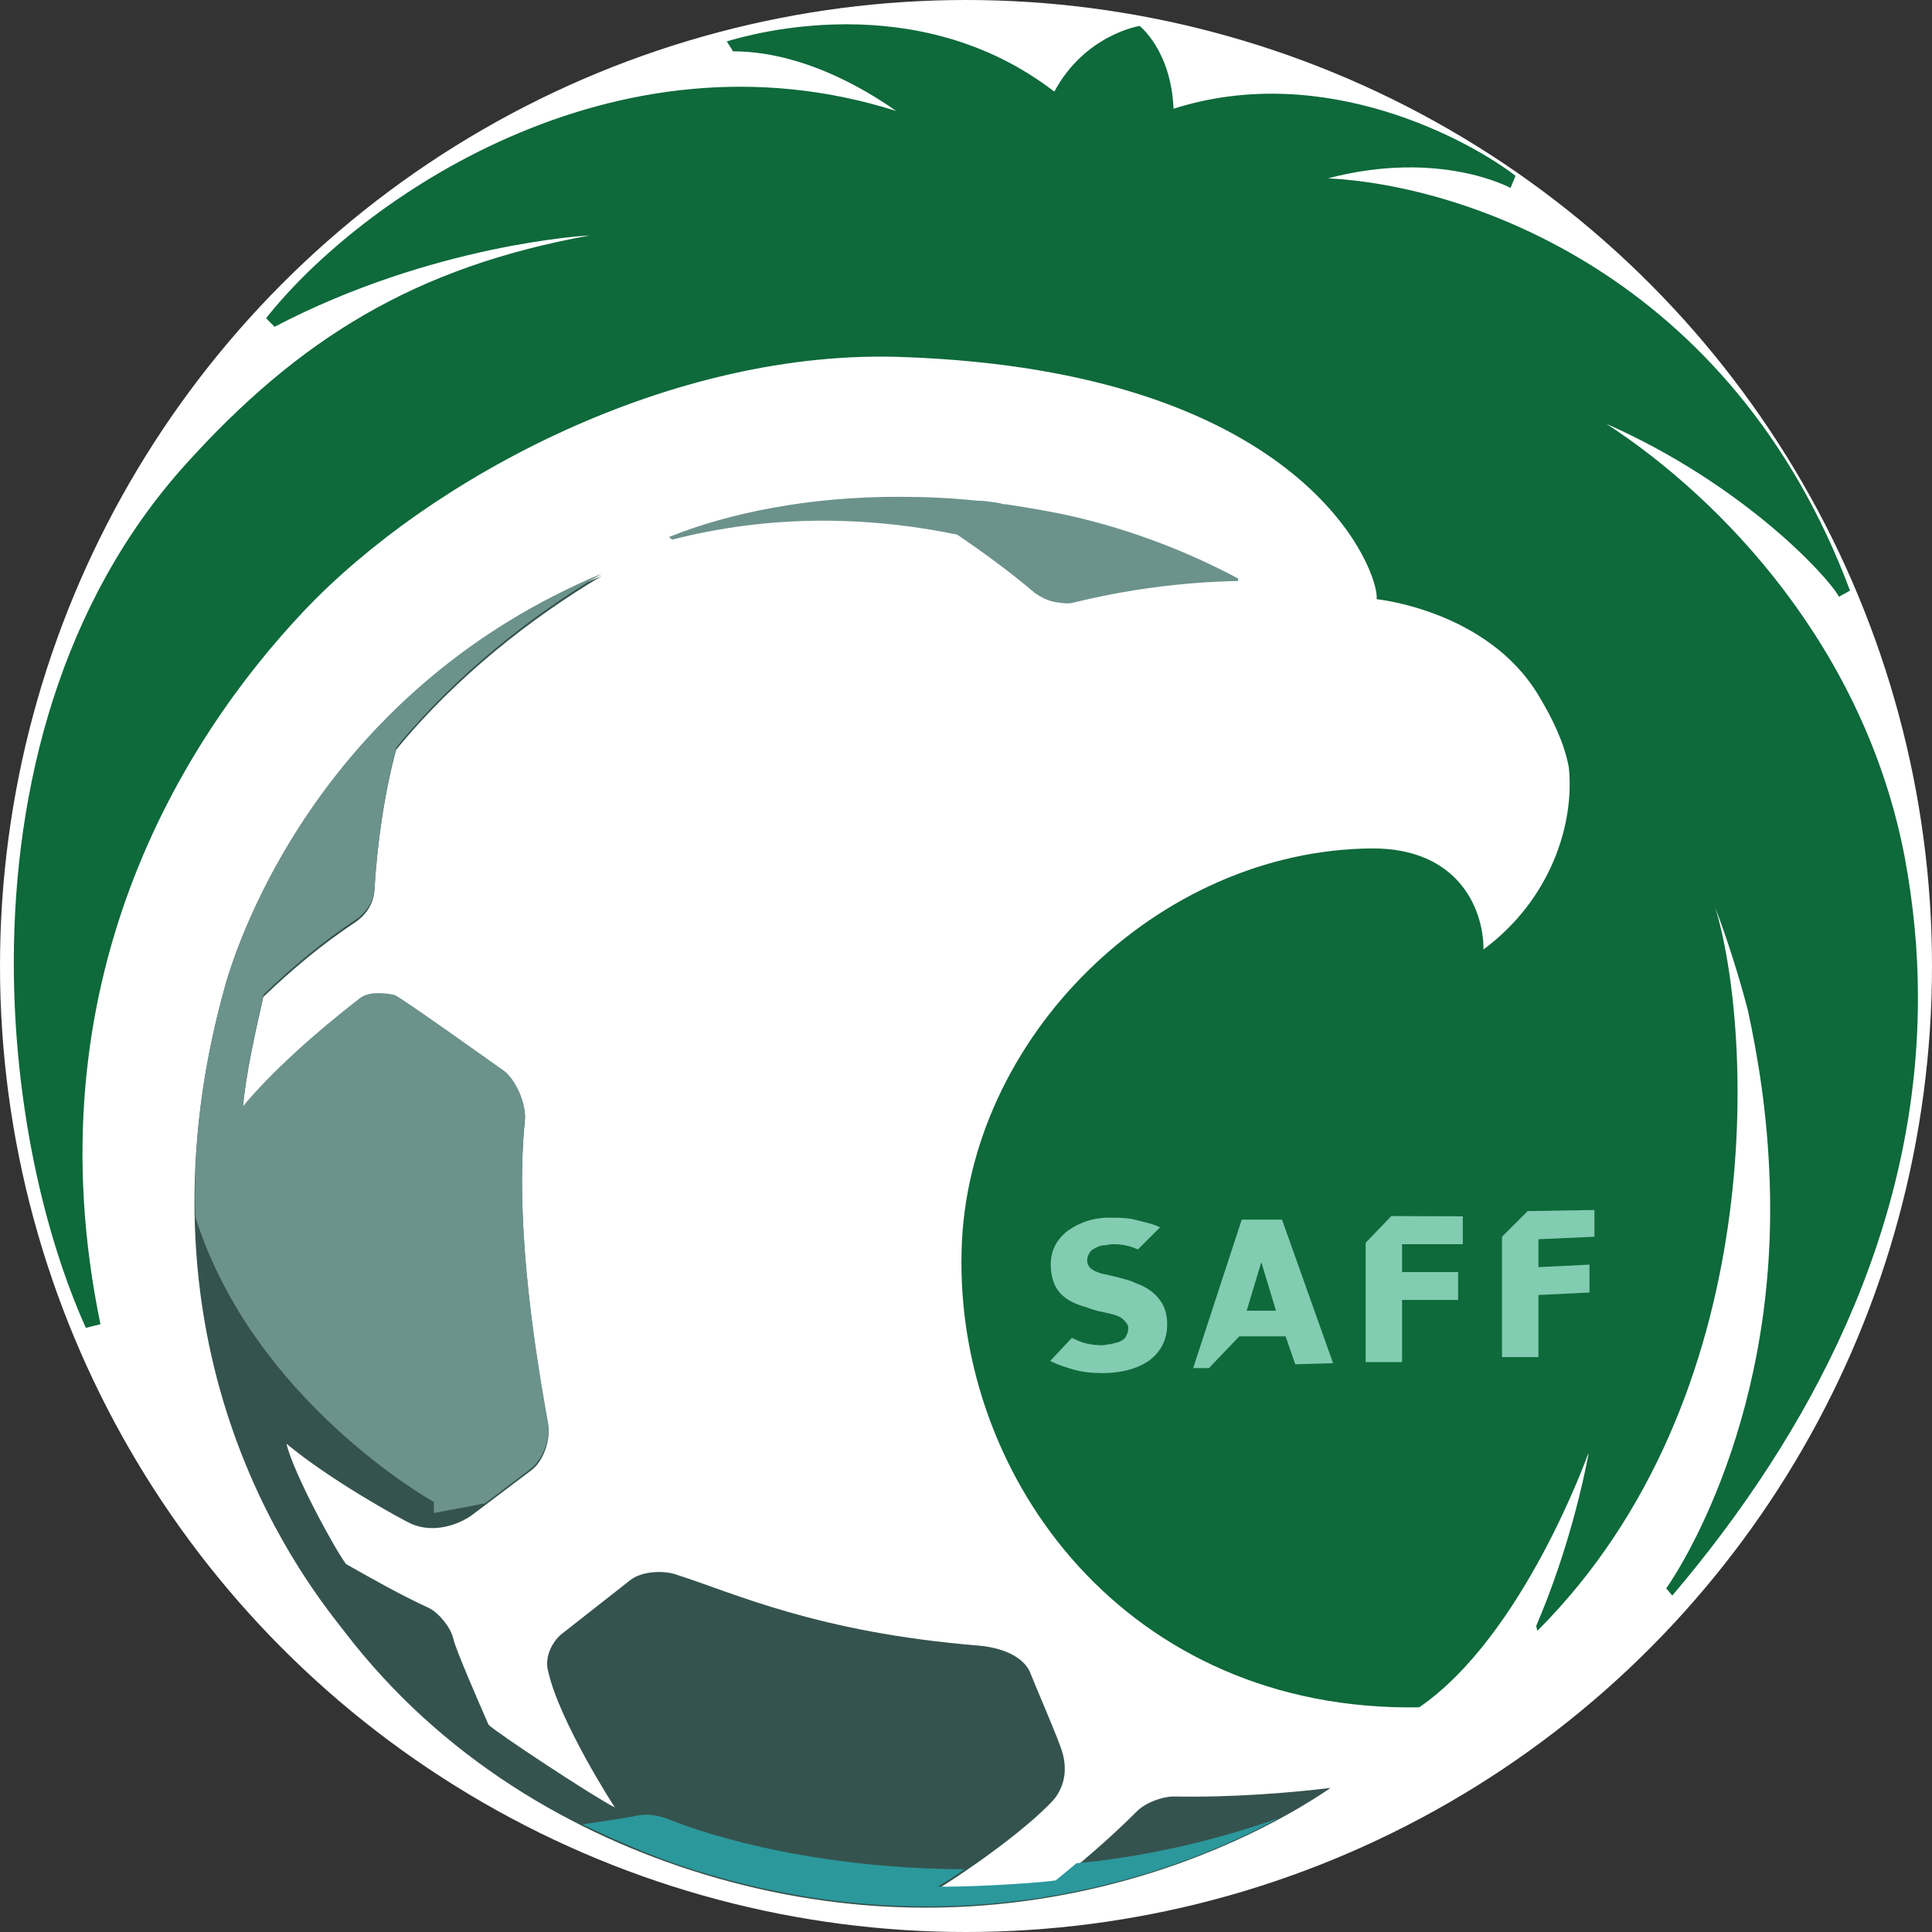 <?xml version="1.0" encoding="utf-8"?>
<!-- Generator: Adobe Illustrator 26.0.2, SVG Export Plug-In . SVG Version: 6.00 Build 0)  -->
<svg version="1.1" id="svg824" xmlns:svg="http://www.w3.org/2000/svg"
	 xmlns="http://www.w3.org/2000/svg" xmlns:xlink="http://www.w3.org/1999/xlink" x="0px" y="0px" width="700px" height="700px"
	 viewBox="0 0 700 700" style="enable-background:new 0 0 700 700;" xml:space="preserve">
<rect x="0" y="0" width="700" height="700" fill="#333333" stroke="none"/>
<style type="text/css">
	.st0{fill:#FFFFFF;}
	.st1{fill:#0E693B;}
	.st2{fill:#82CCB1;}
	.st3{fill:#35534E;}
	.st4{fill:#6C928C;}
	.st5{fill:#2B989C;}
</style>
<circle class="st0" cx="350" cy="350" r="350"/>
<g>
	<path id="path870" class="st1" d="M306,8.8c-21.5,0.1-38.1,4.8-43,6.3l0,0h0.4l2.2,3.5c28.2,0,53.3,17.6,59.1,21.6l0,0
		C222,7.7,129.9,72.9,96.4,115.3l0,0l3.1,3.1c57.3-30,113.3-33.1,114.2-33.1l0,0c-63.5,11.5-105.4,37.5-146.4,82.9l0,0
		C22,218.4,5.1,285.4,5,348.4l0,0v0.9c0.1,50.1,10.7,97.5,26.1,131.8l0,0v-0.4v0.4l5.3-1.3C10.8,356.4,65.9,268.2,110,221.5l0,0
		c45.4-48.1,133.6-95.7,218.2-92.1l0,0c141.1,5.3,169.7,73.6,170.6,86.4l0,0v0.4v0.9c0,0,40.1,4,58.6,34.8l0,0
		c5.3,8.8,9.3,17.2,11,26l0,0c2.2,20.7-6.6,48.1-30.9,66.1l0,0c0-15.4-9.7-36.6-40.1-36.6l0,0c-78,0.4-147.2,68.8-149,145.9l0,0
		c-2.2,82.4,60,167.1,165.8,165.3l0,0c37.9-26,61.3-92.1,61.3-92.1l0,0c0,0,0,0.9-0.4,2.6l0,0c-1.3,6.6-6.6,32.2-18.5,60l0,0
		l0.4,1.8c84.6-84.6,78-218.2,64.4-262.3l0,0c4.8,12.8,8.8,25.6,11.9,37.5l0,0c3.5,16.3,7.1,37,7.9,62.2l0,0
		c3.1,91.2-37.5,147.2-37.5,147.2l0,0l2.2,2.6c50.2-59,88.8-132.6,89-215.8l0,0v-1.4c0-16.4-1.6-33.2-4.8-50.4l0,0
		c-14.5-75.8-66.1-129.6-108-156.9l0,0c48.9,21.6,79.8,54.7,84.2,62.6l0,0l4-2.2C627.6,99.8,531.5,67.2,481.2,64.6l0,0
		c40.5-10.6,66.1,3.5,66.1,3.5l0,0l1.8-4.4c-15.9-12.3-68.8-41.9-123.9-24.3l0,0c-0.9-21.2-12.3-30-12.3-30l0,0
		c0,0-19.8,3.1-30.9,23.8l0,0c-24.8-19.1-52.3-24.3-74.7-24.4l0,0L306,8.8z"/>
	<path id="path1900" class="st2" d="M449.9,441.9l-17.6,53.8h5.7l11-11.5h16.8l3.5,10.1l13.7-0.4l-18.5-52L449.9,441.9z M457,457.3
		l5.3,17.6h-10.6L457,457.3z"/>
	<path id="path1928" class="st2" d="M386.9,445.9c-4,3.1-6.2,7.1-6.2,12.3l0,0c0,3.5,0.9,7,2.6,9.3l0,0c1.8,2.6,4.8,4.4,8.8,5.7l0,0
		c1.8,0.4,3.5,1.3,5.7,1.8l0,0c2.2,0.4,4,0.9,5.7,1.3l0,0c1.3,0.4,2.6,0.9,3.5,1.8l0,0c0.9,0.9,1.8,1.8,1.8,3.1l0,0
		c0,1.3-0.4,2.2-0.9,3.1l0,0c-0.4,0.9-1.3,1.3-2.2,1.8l0,0c-0.9,0.4-1.8,0.4-3.1,0.9l0,0c-1.3,0-2.2,0.4-3.1,0.4l0,0
		c-3.1,0-6.2-0.4-9.3-1.8l0,0c-0.4-0.4-1.3-0.4-1.8-0.9l0,0l-7.9,8.4c2.6,1.3,5.3,2.2,8.4,3.1l0,0c3.1,0.9,6.6,1.3,10.6,1.3l0,0
		c7.1,0,13.2-1.8,17.2-4.8l0,0c4-3.1,6.2-7.5,6.2-12.8l0,0c0-3.5-0.9-6.6-2.6-8.8l0,0c-1.8-2.6-4.8-4.8-8.8-6.2l0,0
		c-1.8-0.9-3.5-1.3-5.3-1.8l0,0c-1.8-0.4-3.5-0.9-5.3-1.3l0,0c-2.7-0.4-4.4-1.3-5.7-2.2l0,0c-0.9-0.9-1.3-1.8-1.3-3.1l0,0
		c0-0.9,0.4-1.8,0.9-2.6l0,0c0.4-0.9,1.3-1.3,2.2-1.8l0,0c0.9-0.4,1.8-0.9,3.1-0.9l0,0c0.9,0,1.8-0.4,3.1-0.4l0,0
		c3.1,0,5.7,0.4,8.8,1.8l0,0h0.4l7.9-7.9c-2.6-1.3-5.3-1.8-8.4-2.6l0,0c-3.1-0.9-6.2-0.9-9.3-0.9l0,0
		C396.6,441,391.3,442.8,386.9,445.9"/>
	<path id="path1956" class="st2" d="M504.1,440.6l-9.3,9.7v43.2h13.2V471h20.3v-10.1h-20.3v-10.1h22v-10.1L504.1,440.6z"/>
	<path id="path1984" class="st2" d="M553.5,438.8l-9.3,9.3v43.6h13.2v-22.5l18.5-0.9v-10.1l-18.5,0.9V449l20.3-0.9v-9.7L553.5,438.8
		z"/>
	<path id="path1374" class="st3" d="M81.8,356.4C43.4,493,114,577.2,125,591.4l0,0c34.8,45.4,82.4,73.2,130.1,87.7l0,0
		c106.2,32.2,192.2-7.5,227-31.3l0,0c-15,1.8-35.7,3.5-56.9,3.1l0,0c-4,0-10.1,2.2-13.2,5.3l0,0c-10.6,10.6-21.6,19.8-29.5,26l0,0
		c-9.3,1.3-36.1,2.6-42.8,2.2l0,0c4.8-2.6,31.3-20.3,42.3-32.6l0,0c3.5-4.4,5.3-11,2.2-19l0,0c-2.2-6.2-9.3-22.5-11-26.9l0,0
		c-1.8-4.4-7.9-8.8-19-9.7l0,0c-58.2-4.8-88.2-19-108.9-25.6l0,0c-4.8-1.8-12.8-1.3-16.8,1.8l0,0l-24.2,19
		c-4.4,3.1-7.1,9.3-5.7,14.1l0,0c4,18.1,23.8,48.9,24.2,49.4l0,0c-7.9-4-43.2-27.3-45.8-30l0,0c-4.4-10.1-11.9-27.3-12.8-31.3l0,0
		c-0.9-4-5.3-9.3-8.8-11l0,0c-10.6-4.9-19-9.7-30-15.9l0,0c-3.5-4.4-19-32.6-21.6-43.6l0,0c15.9,13.2,41.4,27.3,45.4,29.1l0,0
		c8.4,3.5,17.2,0,21.6-3.1l0,0l21.6-16.3c4.4-3.1,7.1-11,6.2-16.3l0,0c-6.2-33.9-11.9-76.7-8.4-110.7l0,0c0.4-5.3-3.5-14.5-8.4-17.6
		l0,0c0,0-37-26.5-38.8-26.9l0,0c-4-0.9-9.7-1.3-12.8,1.3l0,0c-15.9,12.3-32.2,26.9-42.3,39.2l0,0c1.3-13.2,4.4-26.9,7.5-40.6l0,0
		c10.6-10.1,21.2-19,33.1-26.9l0,0c4-2.6,6.6-6.6,7.1-11l0,0c0.9-16.3,3.5-35.3,7.9-51.6l0,0c21.6-26.5,49.4-48.1,74.5-63l0,0
		C121,248.4,88.9,332.1,81.8,356.4"/>
	<path id="path1400" class="st4" d="M81.8,356.4c-8.8,30.9-11.9,59.1-11,84.6l0,0c21.2,67,86.4,103.2,86.4,103.2l0,0v4l18.5-3.5
		l16.3-12.3c4.8-3.5,7.5-11.5,6.6-16.8l0,0h0c-6.2-33.9-11.9-76.7-8.4-110.6l0,0c0.4-5.3-3.5-14.6-8.4-17.6l0,0
		c0,0-37-26.4-38.8-26.9l0,0c-4-0.9-9.7-1.3-12.8,1.3l0,0C114.4,374,98.1,388.6,88,400.9l0,0c1.3-13.2,4.4-26.9,7.5-40.6l0,0
		c10.6-10.1,21.2-19,33.1-26.9l0,0c4-2.6,6.6-6.6,7.1-11l0,0c0.9-16.3,3.5-35.3,7.9-51.6l0,0c21.6-26.5,49.4-48.1,74.5-63l0,0
		C121,248.4,88.9,332.1,81.8,356.4"/>
	<path id="path1432" class="st5" d="M230.4,657.9c-0.9,0.4-19.4,3.1-19.4,3.1l0,0c14.5,7,29.1,13.2,44.1,17.6l0,0
		c90.4,27.3,166.2,3.1,208.1-19.8l0,0c-25.1,8.8-49.8,14.1-73.2,16.3l0,0c-2.6,2.2-5.3,4.4-7.5,6.2l0,0c-9.3,1.3-36.1,2.6-42.8,2.2
		l0,0c1.8-0.9,5.3-3.1,9.7-6.2l0,0c-61.3-0.4-100.1-15.4-105.8-17.6l0,0c-4.2-1.8-7.3-2.2-9.4-2.2l0,0
		C232,657.5,230.8,657.9,230.4,657.9"/>
	<path id="path1248" class="st4" d="M242.3,194.6c0.9,0.4,0.9,0.9,1.3,0.9l0,0c34.4-8.8,69.2-8.8,103.2-1.8l0,0
		c9.7,6.6,19.4,13.7,28.2,21.2l0,0c1.8,1.3,4.4,2.6,6.6,3.1l0,0c2.2,0.4,5.3,0.9,7.1,0.4l0,0c19.4-4.8,39.7-7.5,59.9-7.9l0,0v-0.9
		c-19-10.1-38.8-17.6-59.9-22.5l0,0c-7.9-1.8-15.9-3.1-24.2-4.4l0,0c-0.9,0-1.3,0-2.2-0.4l0,0c-2.6-0.4-5.7-0.9-8.4-0.9l0,0
		c-9.4-1-18.8-1.4-27.9-1.4l0,0C293.7,179.9,264.3,185.7,242.3,194.6"/>
</g>
</svg>
